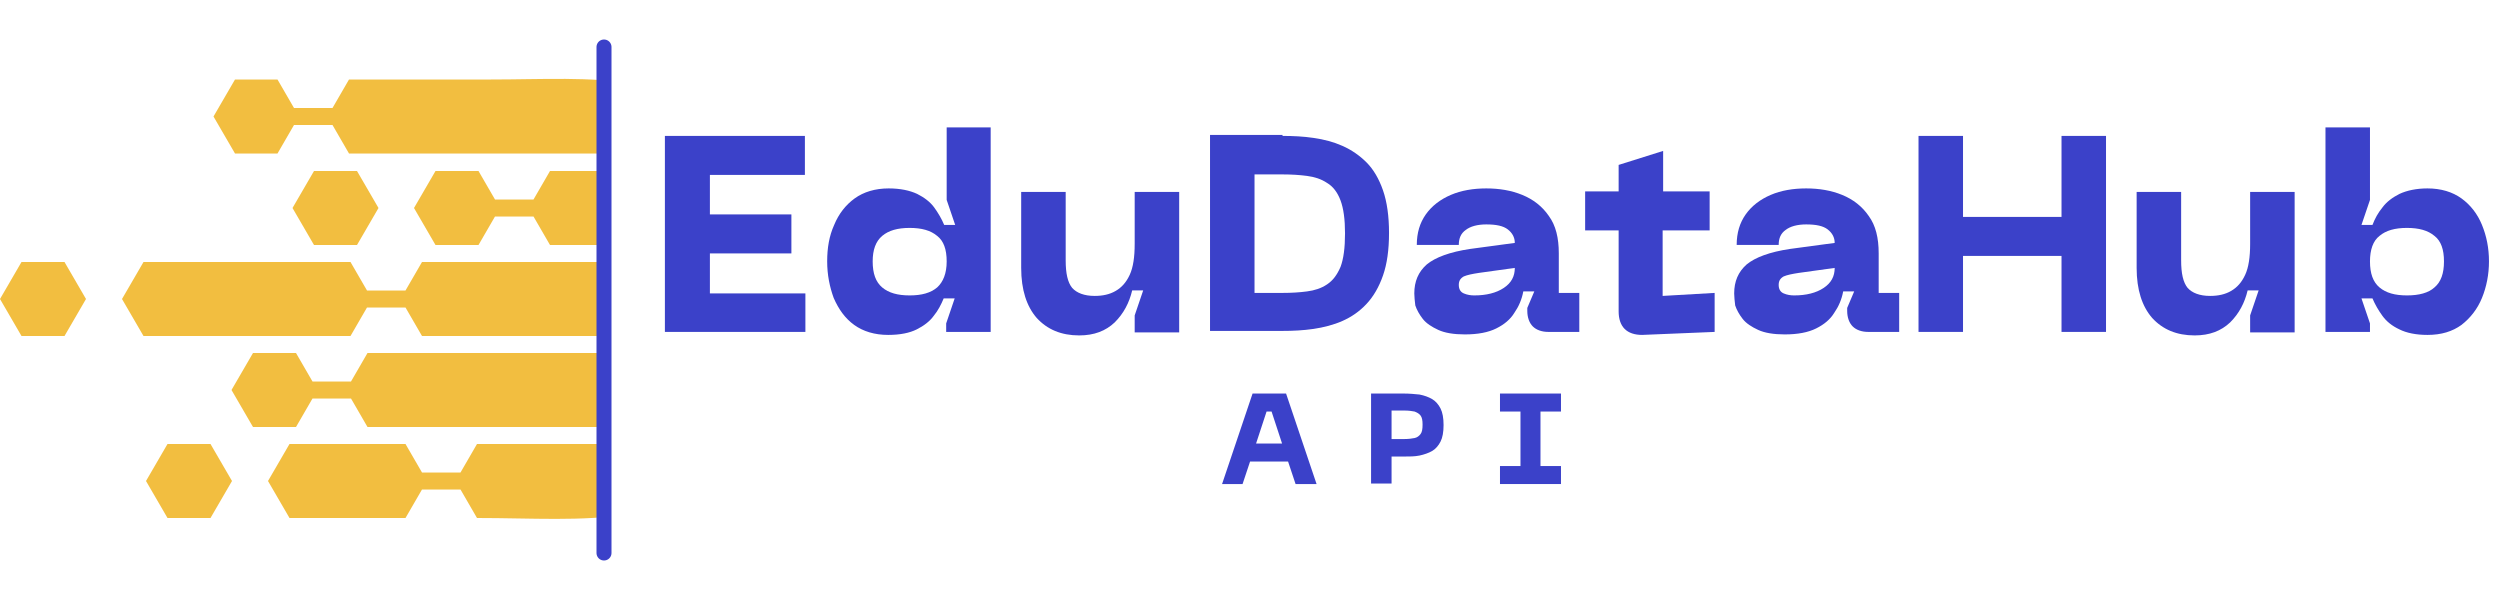 <?xml version="1.0" encoding="utf-8"?>
<!-- Generator: Adobe Illustrator 23.0.2, SVG Export Plug-In . SVG Version: 6.00 Build 0)  -->
<svg version="1.1" id="Camada_1" xmlns="http://www.w3.org/2000/svg" xmlns:xlink="http://www.w3.org/1999/xlink" x="0px" y="0px"
	 viewBox="0 0 500 120" style="enable-background:new 0 0 500 120;" xml:space="preserve">
<style type="text/css">
	.st0{clip-path:url(#SVGID_2_);}
	.st1{fill:#F2BE40;}
	.st2{clip-path:url(#SVGID_4_);}
	.st3{clip-path:url(#SVGID_6_);}
	.st4{clip-path:url(#SVGID_8_);}
	.st5{clip-path:url(#SVGID_10_);}
	.st6{fill:none;stroke:#3B41C9;stroke-width:3;stroke-linecap:round;}
	.st7{fill:#3B41C9;}
</style>
<g>
	<defs>
		<rect id="SVGID_1_" x="24" y="52" width="96.3" height="16"/>
	</defs>
	<clipPath id="SVGID_2_">
		<use xlink:href="#SVGID_1_"  style="overflow:visible;"/>
	</clipPath>
	<g class="st0">
		<path class="st1" d="M161.9,52.4H84.4l-3.3,5.7h-7.7l-3.3-5.7c-2.9,0-38.6,0-41.4,0l-4.3,7.4l4.3,7.4c2.9,0,38.6,0,41.4,0l3.3-5.7
			h7.7l3.3,5.7h77.5C162.7,62.3,162.7,57.3,161.9,52.4z"/>
	</g>
</g>
<g>
	<defs>
		<rect id="SVGID_3_" x="42.7" y="14.7" width="77.7" height="17.3"/>
	</defs>
	<clipPath id="SVGID_4_">
		<use xlink:href="#SVGID_3_"  style="overflow:visible;"/>
	</clipPath>
	<g class="st2">
		<path class="st1" d="M55.5,30.7l3.3-5.7h7.7l3.3,5.7h81.7c-15.3-17.3-32.6-14.8-53.3-14.8H69.8l-3.3,5.7h-7.7l-3.3-5.7H47
			l-4.3,7.4l4.3,7.4L55.5,30.7L55.5,30.7z"/>
	</g>
</g>
<g>
	<defs>
		<rect id="SVGID_5_" x="82.7" y="33.3" width="37.7" height="16"/>
	</defs>
	<clipPath id="SVGID_6_">
		<use xlink:href="#SVGID_5_"  style="overflow:visible;"/>
	</clipPath>
	<g class="st3">
		<path class="st1" d="M106.7,39.9H99l-3.3-5.7h-8.6l-4.3,7.4l4.3,7.4h8.6l3.3-5.7h7.7L110,49h51.2c-1.4-5.4-3.8-10.4-7-14.8H110
			L106.7,39.9z"/>
	</g>
</g>
<path class="st1" d="M4.3,52.4L0,59.8l4.3,7.4h8.6l4.3-7.4l-4.3-7.4H4.3z"/>
<path class="st1" d="M58.5,41.6l4.3,7.4h8.6l4.3-7.4l-4.3-7.4h-8.6L58.5,41.6z"/>
<path class="st1" d="M33.5,88.8l-4.3,7.4l4.3,7.4h8.6l4.3-7.4l-4.3-7.4H33.5z"/>
<g>
	<defs>
		<rect id="SVGID_7_" x="45.3" y="69.3" width="75" height="17.3"/>
	</defs>
	<clipPath id="SVGID_8_">
		<use xlink:href="#SVGID_7_"  style="overflow:visible;"/>
	</clipPath>
	<g class="st4">
		<path class="st1" d="M70.2,76.3h-7.7l-3.3-5.7h-8.6L46.3,78l4.3,7.4h8.6l3.3-5.7h7.7l3.3,5.7h80.7c3.2-4.4,5.6-9.4,7-14.8
			c-26.8,0-60.9,0-87.7,0L70.2,76.3z"/>
	</g>
</g>
<g>
	<defs>
		<rect id="SVGID_9_" x="53.3" y="88" width="67" height="16"/>
	</defs>
	<clipPath id="SVGID_10_">
		<use xlink:href="#SVGID_9_"  style="overflow:visible;"/>
	</clipPath>
	<g class="st5">
		<path class="st1" d="M92.1,94.5h-7.7l-3.3-5.7c-7.7,0-15.4,0-23.2,0l-4.3,7.4l4.3,7.4c7.7,0,15.5,0,23.2,0l3.3-5.7h7.7l3.3,5.7
			c21.9,0,40.3,2.9,56.1-14.8H95.4L92.1,94.5z"/>
	</g>
</g>
<path class="st6" d="M120.8,9.4v101.2"/>
<g>
	<g transform="translate(97.279, 49.783)">
		<g>
			<path class="st7" d="M63.7,16.6h-28v-39.2h28v7.8H44.7v7.9H61v7.8H44.7v8h19.1V16.6z"/>
		</g>
	</g>
</g>
<g>
	<g transform="translate(122.435, 49.783)">
		<g>
			<path class="st7" d="M75.7-24.3v40.9h-8.9v-1.7l1.7-5h-2.2c-0.5,1.2-1.1,2.4-2,3.5c-0.8,1.1-2,2-3.4,2.7
				c-1.4,0.7-3.3,1.1-5.7,1.1c-2.7,0-5-0.7-6.8-2c-1.8-1.3-3.1-3.1-4.1-5.4C43.5,7.6,43,5.2,43,2.5c0-2.7,0.4-5.1,1.4-7.3
				c0.9-2.2,2.3-4,4.1-5.3c1.8-1.3,4.1-2,6.8-2c2.3,0,4.2,0.4,5.7,1.1c1.4,0.7,2.6,1.6,3.4,2.7c0.8,1.1,1.5,2.3,2,3.5h2.2l-1.7-5
				v-14.5H75.7z M66.9,2.5c0-2.4-0.6-4.1-1.9-5.1c-1.3-1.1-3.1-1.6-5.5-1.6c-2.4,0-4.2,0.5-5.5,1.6c-1.3,1.1-1.9,2.8-1.9,5.1
				c0,2.4,0.6,4.1,1.9,5.2c1.3,1.1,3.1,1.6,5.5,1.6c2.4,0,4.2-0.5,5.5-1.6C66.2,6.6,66.9,4.9,66.9,2.5z"/>
		</g>
	</g>
</g>
<g>
	<g transform="translate(151.137, 49.783)">
		<g>
			<path class="st7" d="M67.8,9.4c1.6,0,3-0.3,4.2-1c1.2-0.7,2.1-1.7,2.8-3.2c0.7-1.5,1-3.6,1-6.2v-10.4h8.9v28.1h-8.9v-3.4l1.7-5
				h-2.2c-0.6,2.5-1.7,4.6-3.5,6.4c-1.8,1.7-4.1,2.6-7.1,2.6c-3.6,0-6.4-1.2-8.5-3.5c-2-2.3-3.1-5.6-3.1-10v-15.2h8.9V2.3
				c0,2.6,0.4,4.4,1.3,5.5C64.2,8.8,65.7,9.4,67.8,9.4z"/>
		</g>
	</g>
</g>
<g>
	<g transform="translate(179.005, 49.783)">
		<g>
			<path class="st7" d="M77.5-22.6c2.1,0,4.2,0.1,6.2,0.4c2.1,0.3,4,0.8,5.8,1.6c1.8,0.8,3.4,1.9,4.8,3.3c1.4,1.4,2.5,3.3,3.3,5.6
				c0.8,2.3,1.2,5.2,1.2,8.5c0,3.4-0.4,6.2-1.2,8.5c-0.8,2.3-1.9,4.2-3.3,5.7c-1.4,1.5-3,2.6-4.8,3.4c-1.8,0.8-3.8,1.3-5.8,1.6
				c-2.1,0.3-4.1,0.4-6.2,0.4H63v-39.2H77.5z M71.9,8.8h5.6c1.8,0,3.4-0.1,4.9-0.3c1.5-0.2,2.8-0.6,4-1.4c1.2-0.8,2-1.9,2.7-3.5
				c0.6-1.6,0.9-3.8,0.9-6.7c0-2.8-0.3-5-0.9-6.6c-0.6-1.6-1.5-2.8-2.7-3.5c-1.2-0.8-2.5-1.2-4-1.4c-1.5-0.2-3.1-0.3-4.9-0.3h-5.6
				V8.8z"/>
		</g>
	</g>
</g>
<g>
	<g transform="translate(210.46, 49.783)">
		<g>
			<path class="st7" d="M72.4,8.9c0-2.4,0.8-4.3,2.5-5.8c1.7-1.4,4.6-2.5,8.7-3.1l8.9-1.2c0-1.1-0.5-2-1.4-2.7c-0.9-0.7-2.3-1-4.3-1
				c-1.8,0-3.2,0.4-4.1,1.1c-1,0.7-1.4,1.7-1.4,3h-8.4c0-2.4,0.6-4.4,1.8-6.1c1.2-1.7,2.9-3,5-3.9c2.1-0.9,4.5-1.3,7.1-1.3
				c2.6,0,5,0.4,7.2,1.3c2.2,0.9,4,2.3,5.3,4.2c1.4,1.9,2,4.4,2,7.5v7.9h4.1v7.8h-6.2c-1.3,0-2.4-0.4-3.1-1.1
				c-0.7-0.7-1.1-1.8-1.1-3.1v-0.6l1.4-3.3h-2.2c-0.3,1.6-0.9,3-1.8,4.3c-0.8,1.3-2,2.3-3.6,3.1c-1.6,0.8-3.7,1.2-6.3,1.2
				c-2.2,0-4-0.3-5.3-0.9c-1.3-0.6-2.4-1.3-3.1-2.2s-1.2-1.8-1.5-2.7C72.5,10.4,72.4,9.6,72.4,8.9z M81.3,7.2c0,0.8,0.3,1.4,1,1.7
				c0.7,0.3,1.4,0.4,2.1,0.4c2.4,0,4.4-0.5,5.9-1.5c1.5-1,2.2-2.3,2.2-4l-7.2,1c-1.3,0.2-2.3,0.4-3,0.7C81.6,5.9,81.3,6.4,81.3,7.2z
				"/>
		</g>
	</g>
</g>
<g>
	<g transform="translate(237.327, 49.783)">
		<g>
			<path class="st7" d="M95.2-3.7V9.4l10.4-0.6v7.8l-14.5,0.6c-1.5,0-2.7-0.4-3.5-1.2c-0.8-0.8-1.2-2-1.2-3.5V-3.7h-6.7v-7.8h6.7
				v-5.3l8.9-2.8v8.1h9.3v7.8H95.2z"/>
		</g>
	</g>
</g>
<g>
	<g transform="translate(258.436, 49.783)">
		<g>
			<path class="st7" d="M88.4,8.9c0-2.4,0.8-4.3,2.5-5.8c1.7-1.4,4.6-2.5,8.7-3.1l8.9-1.2c0-1.1-0.5-2-1.4-2.7c-0.9-0.7-2.3-1-4.3-1
				c-1.8,0-3.2,0.4-4.1,1.1c-1,0.7-1.4,1.7-1.4,3h-8.4c0-2.4,0.6-4.4,1.8-6.1c1.2-1.7,2.9-3,5-3.9c2.1-0.9,4.5-1.3,7.1-1.3
				c2.6,0,5,0.4,7.2,1.3c2.2,0.9,4,2.3,5.3,4.2c1.4,1.9,2,4.4,2,7.5v7.9h4.1v7.8h-6.2c-1.3,0-2.4-0.4-3.1-1.1
				c-0.7-0.7-1.1-1.8-1.1-3.1v-0.6l1.4-3.3h-2.2c-0.3,1.6-0.9,3-1.8,4.3c-0.8,1.3-2,2.3-3.6,3.1c-1.6,0.8-3.7,1.2-6.3,1.2
				c-2.2,0-4-0.3-5.3-0.9c-1.3-0.6-2.4-1.3-3.1-2.2c-0.7-0.9-1.2-1.8-1.5-2.7C88.5,10.4,88.4,9.6,88.4,8.9z M97.3,7.2
				c0,0.8,0.3,1.4,1,1.7c0.7,0.3,1.4,0.4,2.1,0.4c2.4,0,4.4-0.5,5.9-1.5c1.5-1,2.2-2.3,2.2-4l-7.2,1c-1.3,0.2-2.3,0.4-3,0.7
				C97.6,5.9,97.3,6.4,97.3,7.2z"/>
		</g>
	</g>
</g>
<g>
	<g transform="translate(285.303, 49.783)">
		<g>
			<path class="st7" d="M127-6.4v-16.2h8.9v39.2H127V1.4h-19.7v15.2h-8.9v-39.2h8.9v16.2H127z"/>
		</g>
	</g>
</g>
<g>
	<g transform="translate(318.427, 49.783)">
		<g>
			<path class="st7" d="M123.6,9.4c1.6,0,3-0.3,4.2-1c1.2-0.7,2.1-1.7,2.8-3.2c0.7-1.5,1-3.6,1-6.2v-10.4h8.9v28.1h-8.9v-3.4l1.7-5
				h-2.2c-0.6,2.5-1.7,4.6-3.5,6.4c-1.8,1.7-4.1,2.6-7.1,2.6c-3.6,0-6.4-1.2-8.5-3.5c-2-2.3-3.1-5.6-3.1-10v-15.2h8.9V2.3
				c0,2.6,0.4,4.4,1.3,5.5C120,8.8,121.5,9.4,123.6,9.4z"/>
		</g>
	</g>
</g>
<g>
	<g transform="translate(346.295, 49.783)">
		<g>
			<path class="st7" d="M127.7,16.6h-8.9v-40.9h8.9v14.5l-1.7,5h2.2c0.5-1.3,1.1-2.4,2-3.5c0.8-1.1,2-2,3.4-2.7
				c1.5-0.7,3.4-1.1,5.6-1.1c2.7,0,5,0.7,6.8,2c1.8,1.3,3.2,3.1,4.1,5.3c0.9,2.2,1.4,4.6,1.4,7.3c0,2.6-0.5,5.1-1.4,7.3
				c-0.9,2.2-2.3,4-4.1,5.4c-1.8,1.3-4,2-6.8,2c-2.3,0-4.2-0.4-5.6-1.1c-1.5-0.7-2.6-1.6-3.4-2.7c-0.8-1.1-1.5-2.3-2-3.5H126l1.7,5
				V16.6z M127.7,2.5c0,2.4,0.6,4.1,1.9,5.2c1.3,1.1,3.1,1.6,5.5,1.6c2.4,0,4.3-0.5,5.5-1.6c1.3-1.1,1.9-2.8,1.9-5.2
				c0-2.4-0.6-4.1-1.9-5.1c-1.3-1.1-3.1-1.6-5.5-1.6c-2.4,0-4.2,0.5-5.5,1.6C128.3-1.6,127.7,0.2,127.7,2.5z"/>
		</g>
	</g>
</g>
<g>
	<g transform="translate(182.914, 72.608)">
		<g>
			<path class="st7" d="M80.4,24.2h-4.2l-1.5-4.5h-7.6l-1.5,4.5h-4.1l6.1-18.1h6.7L80.4,24.2z M70.4,9.7l-2.1,6.4h5.2l-2.1-6.4H70.4
				z"/>
		</g>
	</g>
</g>
<g>
	<g transform="translate(204.513, 72.608)">
		<g>
			<path class="st7" d="M76.2,6.1c1.2,0,2.2,0.1,3.2,0.2c1,0.2,1.8,0.5,2.5,0.9c0.7,0.4,1.3,1.1,1.7,1.9c0.4,0.8,0.6,1.9,0.6,3.3
				c0,1.4-0.2,2.5-0.6,3.3c-0.4,0.8-1,1.5-1.7,1.9c-0.7,0.4-1.6,0.7-2.5,0.9c-1,0.2-2,0.2-3.2,0.2h-2.4v5.4h-4.1V6.1H76.2z
				 M73.8,15.2h2.6c0.8,0,1.5-0.1,2-0.2c0.5-0.1,0.9-0.4,1.2-0.8c0.3-0.4,0.4-1,0.4-1.9c0-0.8-0.1-1.4-0.4-1.8
				c-0.3-0.4-0.7-0.6-1.2-0.8c-0.5-0.1-1.2-0.2-2-0.2h-2.6V15.2z"/>
		</g>
	</g>
</g>
<g>
	<g transform="translate(223.996, 72.608)">
		<g>
			<path class="st7" d="M88.2,6.1v3.6h-4.1v10.9h4.1v3.6H76v-3.6h4.1V9.7H76V6.1H88.2z"/>
		</g>
	</g>
</g>
</svg>
